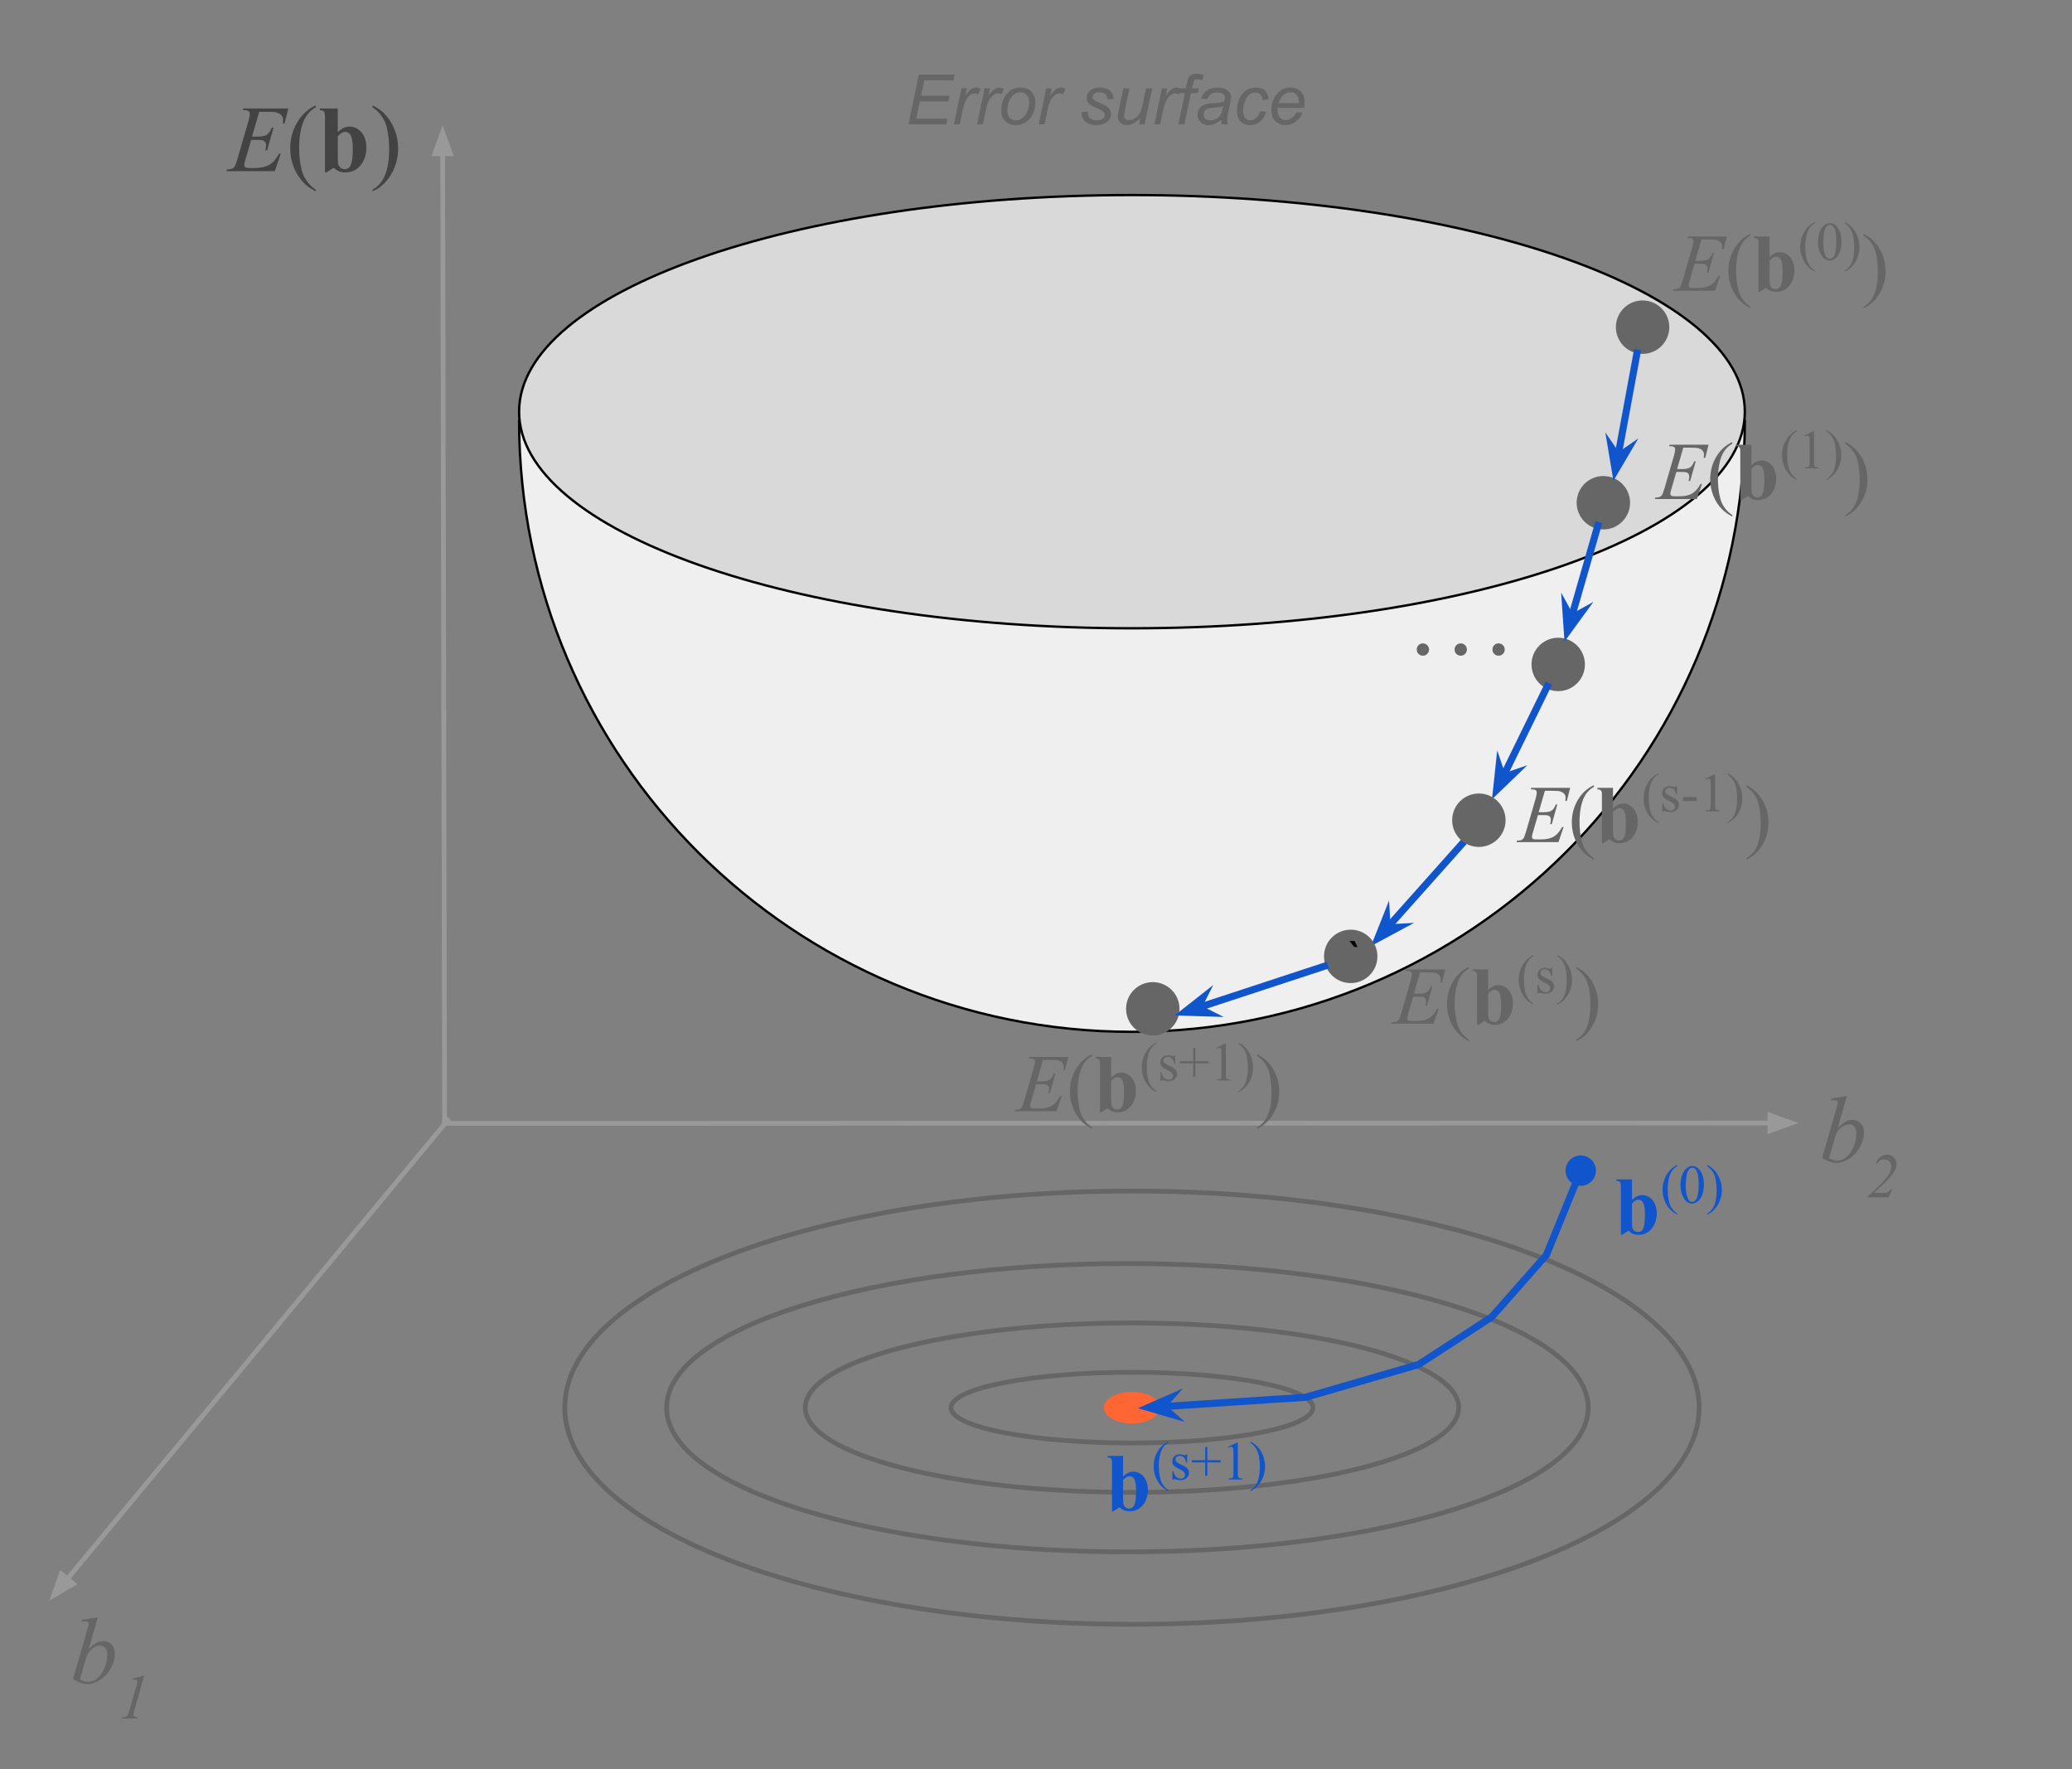 <svg version="1.1" viewBox="0.0 0.0 875.816 747.64" fill="none" stroke="none" stroke-linecap="square" stroke-miterlimit="10" xmlns:xlink="http://www.w3.org/1999/xlink" xmlns="http://www.w3.org/2000/svg"><rect x="0.0" y="0.0" width="875.816" height="747.64" fill="#808080" stroke="none"/><clipPath id="p.0"><path d="m0 0l875.816 0l0 747.64l-875.816 0l0 -747.64z" clip-rule="nonzero"/></clipPath><g clip-path="url(#p.0)"><path fill="#000000" fill-opacity="0.0" d="m0 0l875.816 0l0 747.64l-875.816 0z" fill-rule="evenodd"/><path fill="#efefef" d="m737.522 177.748l0 0c0 142.662 -115.98 258.312 -259.05 258.315c-143.07 0.003 -259.055 -115.644 -259.06 -258.306l259.055 -0.009z" fill-rule="evenodd"/><path stroke="#000000" stroke-width="1.0" stroke-linejoin="round" stroke-linecap="butt" d="m737.522 177.748l0 0c0 142.662 -115.98 258.312 -259.05 258.315c-143.07 0.003 -259.055 -115.644 -259.06 -258.306l259.055 -0.009z" fill-rule="evenodd"/><path fill="#d9d9d9" d="m219.415 173.976c0 -50.558 115.983 -91.543 259.055 -91.543l0 0c143.072 0 259.055 40.985 259.055 91.543l0 0c0 50.558 -115.983 91.543 -259.055 91.543l0 0c-143.072 0 -259.055 -40.985 -259.055 -91.543z" fill-rule="evenodd"/><path stroke="#000000" stroke-width="1.0" stroke-linejoin="round" stroke-linecap="butt" d="m219.415 173.976c0 -50.558 115.983 -91.543 259.055 -91.543l0 0c143.072 0 259.055 40.985 259.055 91.543l0 0c0 50.558 -115.983 91.543 -259.055 91.543l0 0c-143.072 0 -259.055 -40.985 -259.055 -91.543z" fill-rule="evenodd"/><path fill="#000000" fill-opacity="0.0" d="m187.935 474.754l-0.85 -421.764" fill-rule="evenodd"/><path stroke="#999999" stroke-width="2.0" stroke-linejoin="round" stroke-linecap="butt" d="m187.935 474.754l-0.826 -409.764" fill-rule="evenodd"/><path fill="#999999" stroke="#999999" stroke-width="2.0" stroke-linecap="butt" d="m190.412 64.984l-3.322 -9.07l-3.285 9.083z" fill-rule="evenodd"/><path fill="#000000" fill-opacity="0.0" d="m189.245 473.442l-168.441 203.055" fill-rule="evenodd"/><path stroke="#999999" stroke-width="2.0" stroke-linejoin="round" stroke-linecap="butt" d="m189.245 473.442l-160.779 193.819" fill-rule="evenodd"/><path fill="#999999" stroke="#999999" stroke-width="2.0" stroke-linecap="butt" d="m25.923 665.152l-3.252 9.095l8.337 -4.876z" fill-rule="evenodd"/><path fill="#000000" fill-opacity="0.0" d="m187.934 474.754l572.189 -0.158" fill-rule="evenodd"/><path stroke="#999999" stroke-width="2.0" stroke-linejoin="round" stroke-linecap="butt" d="m187.934 474.754l560.189 -0.154" fill-rule="evenodd"/><path fill="#999999" stroke="#999999" stroke-width="2.0" stroke-linecap="butt" d="m748.124 477.904l9.075 -3.306l-9.077 -3.301z" fill-rule="evenodd"/><path fill="#000000" fill-opacity="0.0" d="m75.74 24.919l103.181 0l0 65.197l-103.181 0z" fill-rule="evenodd"/><path fill="#434343" d="m109.554 47.256l-3.031 10.469l2.484 0q2.656 0 3.844 -0.812q1.188 -0.812 2.047 -3.0l0.734 0l-2.719 9.609l-0.781 0q0.344 -1.203 0.344 -2.062q0 -0.844 -0.344 -1.344q-0.328 -0.516 -0.938 -0.75q-0.594 -0.25 -2.5 -0.25l-2.516 0l-2.562 8.766q-0.375 1.266 -0.375 1.938q0 0.5 0.484 0.891q0.344 0.281 1.672 0.281l2.344 0q3.797 0 6.094 -1.344q2.297 -1.359 4.109 -4.688l0.734 0l-2.5 7.359l-20.484 0l0.266 -0.719q1.516 -0.047 2.047 -0.281q0.781 -0.344 1.141 -0.891q0.516 -0.812 1.25 -3.359l4.641 -15.984q0.547 -1.938 0.547 -2.953q0 -0.734 -0.516 -1.156q-0.516 -0.422 -2.016 -0.422l-0.422 0l0.234 -0.719l19.031 0l-1.641 6.391l-0.719 0q0.125 -0.906 0.125 -1.516q0 -1.031 -0.5 -1.734q-0.672 -0.891 -1.938 -1.359q-0.938 -0.359 -4.312 -0.359l-3.359 0z" fill-rule="nonzero"/><path fill="#434343" d="m133.456 80.147l0 0.734q-2.953 -1.484 -4.922 -3.484q-2.812 -2.828 -4.344 -6.672q-1.516 -3.859 -1.516 -8.0q0 -6.047 2.984 -11.031q3 -5.0 7.797 -7.156l0 0.828q-2.406 1.328 -3.953 3.641q-1.531 2.297 -2.297 5.828q-0.766 3.531 -0.766 7.391q0 4.172 0.656 7.594q0.5 2.703 1.219 4.328q0.734 1.625 1.953 3.125q1.219 1.516 3.188 2.875z" fill-rule="nonzero"/><path fill="#434343" d="m142.777 45.834l0 10.062q2.297 -2.391 5.031 -2.391q1.875 0 3.531 1.109q1.672 1.094 2.609 3.125q0.938 2.031 0.938 4.688q0 3.0 -1.203 5.438q-1.188 2.438 -3.188 3.719q-1.984 1.281 -4.531 1.281q-1.484 0 -2.641 -0.469q-1.156 -0.469 -2.266 -1.531l-3.031 1.984l-0.656 0l0 -23.234q0 -1.578 -0.141 -1.953q-0.203 -0.547 -0.625 -0.797q-0.406 -0.266 -1.406 -0.312l0 -0.719l7.578 0zm0 11.797l0 8.125q0 2.484 0.109 3.156q0.203 1.156 0.938 1.875q0.75 0.703 1.906 0.703q0.984 0 1.703 -0.562q0.719 -0.562 1.188 -2.234q0.484 -1.688 0.484 -6.062q0 -4.203 -1.062 -5.766q-0.75 -1.125 -2.047 -1.125q-1.672 0 -3.219 1.891z" fill-rule="nonzero"/><path fill="#434343" d="m157.507 45.366l0 -0.828q2.969 1.469 4.938 3.469q2.797 2.844 4.312 6.688q1.531 3.828 1.531 8.0q0 6.047 -2.984 11.031q-2.984 5.0 -7.797 7.156l0 -0.734q2.391 -1.344 3.938 -3.641q1.562 -2.297 2.312 -5.844q0.75 -3.547 0.75 -7.391q0 -4.156 -0.641 -7.594q-0.484 -2.703 -1.219 -4.312q-0.734 -1.625 -1.953 -3.125q-1.203 -1.516 -3.188 -2.875z" fill-rule="nonzero"/><path fill="#000000" fill-opacity="0.0" d="m760.123 443.588l67.906 0l0 65.197l-67.906 0z" fill-rule="evenodd"/><path fill="#666666" d="m780.67 463.207l-3.844 13.5q1.875 -1.953 3.266 -2.672q1.391 -0.719 2.922 -0.719q2.141 0 3.5 1.422q1.375 1.422 1.375 3.859q0 3.156 -1.797 6.266q-1.797 3.109 -4.516 4.859q-2.703 1.734 -5.344 1.734q-2.953 0 -6.047 -2.203l5.938 -20.453q0.672 -2.359 0.672 -2.781q0 -0.5 -0.312 -0.75q-0.438 -0.359 -1.328 -0.359q-0.406 0 -1.25 0.141l0 -0.75l6.766 -1.094zm-7.562 26.25q1.953 1.078 3.438 1.078q1.719 0 3.562 -1.25q1.844 -1.266 3.203 -4.25q1.359 -3.0 1.359 -6.047q0 -1.797 -0.891 -2.812q-0.891 -1.016 -2.094 -1.016q-1.812 0 -3.562 1.469q-1.734 1.453 -2.469 4.047l-2.547 8.781z" fill-rule="nonzero"/><path fill="#666666" d="m798.327 505.988l-8.781 0l0 -0.484q6.703 -5.875 8.875 -9.219q1.0 -1.562 1.0 -3.266q0 -1.344 -0.844 -2.188q-0.828 -0.859 -2.156 -0.859q-1.828 0 -3.016 1.75l-0.453 -0.203q0.656 -1.688 1.938 -2.609q1.281 -0.938 2.766 -0.938q1.672 0 2.812 1.156q1.156 1.156 1.156 2.797q0 1.141 -0.406 2.109q-0.625 1.531 -2.312 3.422q-2.547 2.875 -6.797 6.641l4.422 0q1.062 0 1.75 -0.438q0.703 -0.438 1.0 -1.188l0.516 0l-1.469 3.516z" fill-rule="nonzero"/><path fill="#000000" fill-opacity="0.0" d="m20.803 663.84l67.906 0l0 71.591l-67.906 0z" fill-rule="evenodd"/><path fill="#666666" d="m41.35 683.459l-3.844 13.5q1.875 -1.953 3.266 -2.672q1.391 -0.719 2.922 -0.719q2.141 0 3.5 1.422q1.375 1.422 1.375 3.859q0 3.156 -1.797 6.266q-1.797 3.109 -4.516 4.859q-2.703 1.734 -5.344 1.734q-2.953 0 -6.047 -2.203l5.938 -20.453q0.672 -2.359 0.672 -2.781q0 -0.5 -0.312 -0.75q-0.438 -0.359 -1.328 -0.359q-0.406 0 -1.25 0.141l0 -0.75l6.766 -1.094zm-7.562 26.25q1.953 1.078 3.438 1.078q1.719 0 3.562 -1.25q1.844 -1.266 3.203 -4.25q1.359 -3.0 1.359 -6.047q0 -1.797 -0.891 -2.812q-0.891 -1.016 -2.094 -1.016q-1.812 0 -3.562 1.469q-1.734 1.453 -2.469 4.047l-2.547 8.781z" fill-rule="nonzero"/><path fill="#666666" d="m60.928 708.224l-4.188 14.594q-0.359 1.281 -0.359 1.859q0 0.484 0.328 0.734q0.328 0.25 1.547 0.344l-0.125 0.484l-6.703 0l0.188 -0.484q1.062 -0.016 1.406 -0.172q0.547 -0.234 0.812 -0.625q0.438 -0.594 0.875 -2.141l3.016 -10.484q0.281 -0.938 0.297 -1.094q0.047 -0.25 0.047 -0.5q0 -0.453 -0.25 -0.719q-0.25 -0.266 -0.672 -0.266q-0.344 0 -1.062 0.156l-0.156 -0.469l4.375 -1.219l0.625 0z" fill-rule="nonzero"/><path fill="#000000" fill-opacity="0.0" d="m698.979 80.605l123.496 0l0 59.055l-123.496 0z" fill-rule="evenodd"/><path fill="#666666" d="m719.198 101.182l-2.625 9.062l2.156 0q2.297 0 3.328 -0.703q1.031 -0.703 1.781 -2.594l0.625 0l-2.359 8.328l-0.672 0q0.297 -1.062 0.297 -1.797q0 -0.734 -0.297 -1.172q-0.281 -0.438 -0.797 -0.641q-0.516 -0.219 -2.188 -0.219l-2.172 0l-2.219 7.594q-0.328 1.109 -0.328 1.672q0 0.453 0.422 0.781q0.297 0.234 1.438 0.234l2.031 0q3.312 0 5.297 -1.156q1.984 -1.172 3.562 -4.062l0.625 0l-2.172 6.375l-17.734 0l0.219 -0.625q1.328 -0.031 1.781 -0.234q0.672 -0.312 0.984 -0.781q0.453 -0.688 1.078 -2.906l4.031 -13.844q0.469 -1.672 0.469 -2.562q0 -0.641 -0.453 -1.0q-0.438 -0.359 -1.75 -0.359l-0.344 0l0.203 -0.641l16.469 0l-1.406 5.547l-0.641 0q0.125 -0.781 0.125 -1.312q0 -0.891 -0.438 -1.5q-0.578 -0.781 -1.672 -1.188q-0.812 -0.297 -3.75 -0.297l-2.906 0z" fill-rule="nonzero"/><path fill="#666666" d="m739.914 129.666l0 0.625q-2.562 -1.281 -4.266 -3.0q-2.438 -2.453 -3.766 -5.781q-1.312 -3.344 -1.312 -6.938q0 -5.234 2.578 -9.562q2.594 -4.328 6.766 -6.188l0 0.703q-2.078 1.156 -3.422 3.156q-1.344 2.0 -2.0 5.062q-0.656 3.062 -0.656 6.391q0 3.625 0.562 6.578q0.438 2.344 1.062 3.75q0.625 1.422 1.672 2.719q1.062 1.297 2.781 2.484z" fill-rule="nonzero"/><path fill="#666666" d="m747.986 99.932l0 8.719q2.0 -2.062 4.359 -2.062q1.625 0 3.062 0.953q1.438 0.953 2.25 2.719q0.812 1.766 0.812 4.062q0 2.594 -1.031 4.703q-1.031 2.109 -2.766 3.219q-1.719 1.109 -3.938 1.109q-1.281 0 -2.281 -0.406q-1.0 -0.406 -1.969 -1.312l-2.609 1.703l-0.578 0l0 -20.109q0 -1.375 -0.125 -1.703q-0.172 -0.469 -0.531 -0.688q-0.359 -0.234 -1.219 -0.266l0 -0.641l6.562 0zm0 10.234l0 7.031q0 2.156 0.094 2.75q0.172 0.984 0.812 1.609q0.641 0.625 1.641 0.625q0.875 0 1.484 -0.484q0.625 -0.5 1.031 -1.953q0.422 -1.469 0.422 -5.25q0 -3.641 -0.922 -5.0q-0.656 -0.969 -1.781 -0.969q-1.453 0 -2.781 1.641z" fill-rule="nonzero"/><path fill="#666666" d="m767.135 114.416l0 0.406q-1.703 -0.859 -2.844 -2.0q-1.625 -1.641 -2.5 -3.859q-0.875 -2.219 -0.875 -4.625q0 -3.484 1.719 -6.359q1.734 -2.891 4.5 -4.141l0 0.469q-1.391 0.781 -2.281 2.109q-0.891 1.328 -1.328 3.375q-0.438 2.031 -0.438 4.266q0 2.406 0.375 4.391q0.297 1.547 0.703 2.484q0.422 0.953 1.125 1.812q0.703 0.875 1.844 1.672zm1.352 -12.094q0 -2.609 0.797 -4.5q0.797 -1.891 2.094 -2.828q1.016 -0.719 2.109 -0.719q1.75 0 3.156 1.781q1.75 2.234 1.75 6.031q0 2.656 -0.766 4.531q-0.766 1.859 -1.969 2.703q-1.188 0.828 -2.297 0.828q-2.188 0 -3.641 -2.578q-1.234 -2.172 -1.234 -5.25zm2.219 0.281q0 3.156 0.781 5.156q0.641 1.688 1.922 1.688q0.609 0 1.25 -0.547q0.656 -0.547 1.0 -1.844q0.516 -1.938 0.516 -5.469q0 -2.609 -0.531 -4.359q-0.406 -1.297 -1.062 -1.844q-0.453 -0.375 -1.109 -0.375q-0.766 0 -1.359 0.688q-0.812 0.938 -1.109 2.953q-0.297 2.0 -0.297 3.953zm9.023 -8.297l0 -0.469q1.719 0.844 2.859 2.0q1.609 1.641 2.484 3.859q0.891 2.219 0.891 4.625q0 3.5 -1.719 6.375q-1.719 2.891 -4.516 4.125l0 -0.406q1.391 -0.781 2.281 -2.109q0.906 -1.328 1.328 -3.375q0.438 -2.047 0.438 -4.266q0 -2.406 -0.359 -4.391q-0.281 -1.562 -0.719 -2.5q-0.422 -0.938 -1.125 -1.797q-0.688 -0.875 -1.844 -1.672z" fill-rule="nonzero"/><path fill="#666666" d="m787.691 99.526l0 -0.703q2.562 1.266 4.281 3.0q2.422 2.469 3.734 5.797q1.328 3.312 1.328 6.922q0 5.25 -2.594 9.562q-2.578 4.328 -6.75 6.188l0 -0.625q2.078 -1.156 3.422 -3.156q1.344 -1.984 2.0 -5.047q0.656 -3.078 0.656 -6.406q0 -3.609 -0.562 -6.594q-0.422 -2.328 -1.062 -3.734q-0.625 -1.406 -1.688 -2.703q-1.047 -1.312 -2.766 -2.5z" fill-rule="nonzero"/><path fill="#666666" d="m683.523 138.258l0 0c0 -5.958 4.83 -10.787 10.787 -10.787l0 0c2.861 0 5.605 1.137 7.628 3.16c2.023 2.023 3.16 4.767 3.16 7.628l0 0c0 5.958 -4.83 10.787 -10.787 10.787l0 0c-5.958 0 -10.787 -4.83 -10.787 -10.787z" fill-rule="evenodd"/><path stroke="#666666" stroke-width="1.0" stroke-linejoin="round" stroke-linecap="butt" d="m683.523 138.258l0 0c0 -5.958 4.83 -10.787 10.787 -10.787l0 0c2.861 0 5.605 1.137 7.628 3.16c2.023 2.023 3.16 4.767 3.16 7.628l0 0c0 5.958 -4.83 10.787 -10.787 10.787l0 0c-5.958 0 -10.787 -4.83 -10.787 -10.787z" fill-rule="evenodd"/><path fill="#666666" d="m647.856 280.797l0 0c0 -5.958 4.83 -10.787 10.787 -10.787l0 0c2.861 0 5.605 1.137 7.628 3.16c2.023 2.023 3.16 4.767 3.16 7.628l0 0c0 5.958 -4.83 10.787 -10.787 10.787l0 0c-5.958 0 -10.787 -4.83 -10.787 -10.787z" fill-rule="evenodd"/><path stroke="#666666" stroke-width="1.0" stroke-linejoin="round" stroke-linecap="butt" d="m647.856 280.797l0 0c0 -5.958 4.83 -10.787 10.787 -10.787l0 0c2.861 0 5.605 1.137 7.628 3.16c2.023 2.023 3.16 4.767 3.16 7.628l0 0c0 5.958 -4.83 10.787 -10.787 10.787l0 0c-5.958 0 -10.787 -4.83 -10.787 -10.787z" fill-rule="evenodd"/><path fill="#666666" d="m666.939 212.464l0 0c0 -5.958 4.83 -10.787 10.787 -10.787l0 0c2.861 0 5.605 1.137 7.628 3.16c2.023 2.023 3.16 4.767 3.16 7.628l0 0c0 5.958 -4.83 10.787 -10.787 10.787l0 0c-5.958 0 -10.787 -4.83 -10.787 -10.787z" fill-rule="evenodd"/><path stroke="#666666" stroke-width="1.0" stroke-linejoin="round" stroke-linecap="butt" d="m666.939 212.464l0 0c0 -5.958 4.83 -10.787 10.787 -10.787l0 0c2.861 0 5.605 1.137 7.628 3.16c2.023 2.023 3.16 4.767 3.16 7.628l0 0c0 5.958 -4.83 10.787 -10.787 10.787l0 0c-5.958 0 -10.787 -4.83 -10.787 -10.787z" fill-rule="evenodd"/><path fill="#666666" d="m476.48 426.338l0 0c0 -5.958 4.83 -10.787 10.787 -10.787l0 0c2.861 0 5.605 1.137 7.628 3.16c2.023 2.023 3.16 4.767 3.16 7.628l0 0c0 5.958 -4.83 10.787 -10.787 10.787l0 0c-5.958 0 -10.787 -4.83 -10.787 -10.787z" fill-rule="evenodd"/><path stroke="#666666" stroke-width="1.0" stroke-linejoin="round" stroke-linecap="butt" d="m476.48 426.338l0 0c0 -5.958 4.83 -10.787 10.787 -10.787l0 0c2.861 0 5.605 1.137 7.628 3.16c2.023 2.023 3.16 4.767 3.16 7.628l0 0c0 5.958 -4.83 10.787 -10.787 10.787l0 0c-5.958 0 -10.787 -4.83 -10.787 -10.787z" fill-rule="evenodd"/><path fill="#000000" fill-opacity="0.0" d="m691.935 149.23l-9.953 53.953" fill-rule="evenodd"/><path stroke="#1155cc" stroke-width="3.0" stroke-linejoin="round" stroke-linecap="butt" d="m691.935 149.23l-8.088 43.842" fill-rule="evenodd"/><path fill="#1155cc" stroke="#1155cc" stroke-width="3.0" stroke-linecap="butt" d="m683.848 193.072l-2.706 -3.93l1.636 9.728l4.999 -8.503z" fill-rule="evenodd"/><path fill="#000000" fill-opacity="0.0" d="m675.409 222.098l-14.11 49.039" fill-rule="evenodd"/><path stroke="#1155cc" stroke-width="3.0" stroke-linejoin="round" stroke-linecap="butt" d="m675.409 222.098l-11.267 39.159" fill-rule="evenodd"/><path fill="#1155cc" stroke="#1155cc" stroke-width="3.0" stroke-linecap="butt" d="m664.142 261.257l-2.309 -4.175l0.679 9.841l5.805 -7.975z" fill-rule="evenodd"/><path fill="#000000" fill-opacity="0.0" d="m654.022 290.042l-23.37 47.748" fill-rule="evenodd"/><path stroke="#1155cc" stroke-width="3.0" stroke-linejoin="round" stroke-linecap="butt" d="m654.022 290.042l-18.85 38.514" fill-rule="evenodd"/><path fill="#1155cc" stroke="#1155cc" stroke-width="3.0" stroke-linecap="butt" d="m635.171 328.556l-1.547 -4.513l-1.045 9.809l7.105 -6.842z" fill-rule="evenodd"/><path fill="#000000" fill-opacity="0.0" d="m620.255 354.075l-40.787 45.764" fill-rule="evenodd"/><path stroke="#1155cc" stroke-width="3.0" stroke-linejoin="round" stroke-linecap="butt" d="m620.255 354.075l-33.947 38.089" fill-rule="evenodd"/><path fill="#1155cc" stroke="#1155cc" stroke-width="3.0" stroke-linecap="butt" d="m586.309 392.163l-0.274 -4.763l-3.649 9.165l8.686 -4.675z" fill-rule="evenodd"/><path fill="#666666" d="m560.148 404.172l0 0c0 -5.958 4.83 -10.787 10.787 -10.787l0 0c2.861 0 5.605 1.137 7.628 3.16c2.023 2.023 3.16 4.767 3.16 7.628l0 0c0 5.958 -4.83 10.787 -10.787 10.787l0 0c-5.958 0 -10.787 -4.83 -10.787 -10.787z" fill-rule="evenodd"/><path stroke="#666666" stroke-width="1.0" stroke-linejoin="round" stroke-linecap="butt" d="m560.148 404.172l0 0c0 -5.958 4.83 -10.787 10.787 -10.787l0 0c2.861 0 5.605 1.137 7.628 3.16c2.023 2.023 3.16 4.767 3.16 7.628l0 0c0 5.958 -4.83 10.787 -10.787 10.787l0 0c-5.958 0 -10.787 -4.83 -10.787 -10.787z" fill-rule="evenodd"/><path fill="#000000" d="m573.798 400.217l-1.312 0l-2.109 -2.547l2.188 0l1.234 2.547z" fill-rule="nonzero"/><path fill="#000000" fill-opacity="0.0" d="m559.884 408.306l-63.37 20.819" fill-rule="evenodd"/><path stroke="#1155cc" stroke-width="3.0" stroke-linejoin="round" stroke-linecap="butt" d="m559.884 408.306l-53.602 17.61" fill-rule="evenodd"/><path fill="#1155cc" stroke="#1155cc" stroke-width="3.0" stroke-linecap="butt" d="m506.281 425.916l2.152 -4.258l-7.753 6.098l9.859 0.312z" fill-rule="evenodd"/><path fill="#666666" d="m614.314 346.63l0 0c0 -5.958 4.83 -10.787 10.787 -10.787l0 0c2.861 0 5.605 1.137 7.628 3.16c2.023 2.023 3.16 4.767 3.16 7.628l0 0c0 5.958 -4.83 10.787 -10.787 10.787l0 0c-5.958 0 -10.787 -4.83 -10.787 -10.787z" fill-rule="evenodd"/><path stroke="#666666" stroke-width="1.0" stroke-linejoin="round" stroke-linecap="butt" d="m614.314 346.63l0 0c0 -5.958 4.83 -10.787 10.787 -10.787l0 0c2.861 0 5.605 1.137 7.628 3.16c2.023 2.023 3.16 4.767 3.16 7.628l0 0c0 5.958 -4.83 10.787 -10.787 10.787l0 0c-5.958 0 -10.787 -4.83 -10.787 -10.787z" fill-rule="evenodd"/><path fill="#000000" fill-opacity="0.0" d="m373.679 15.377l196.882 0l0 59.055l-196.882 0z" fill-rule="evenodd"/><path fill="#666666" d="m383.992 52.537l4.406 -21l15.141 0l-0.5 2.391l-12.344 0l-1.375 6.531l12.031 0l-0.5 2.391l-12.031 0l-1.516 7.312l13.219 0l-0.5 2.375l-16.031 0zm19.218 0l3.188 -15.203l2.281 0l-0.641 3.109q1.172 -1.766 2.297 -2.609q1.125 -0.844 2.297 -0.844q0.781 0 1.906 0.547l-1.062 2.406q-0.672 -0.484 -1.469 -0.484q-1.359 0 -2.797 1.531q-1.422 1.516 -2.25 5.453l-1.281 6.094l-2.469 0zm9.766 0l3.188 -15.203l2.281 0l-0.641 3.109q1.172 -1.766 2.297 -2.609q1.125 -0.844 2.297 -0.844q0.781 0 1.906 0.547l-1.062 2.406q-0.672 -0.484 -1.469 -0.484q-1.359 0 -2.797 1.531q-1.422 1.516 -2.25 5.453l-1.281 6.094l-2.469 0zm10.235 -5.766q0 -4.453 2.609 -7.375q2.172 -2.406 5.672 -2.406q2.75 0 4.438 1.719q1.688 1.719 1.688 4.641q0 2.609 -1.062 4.875q-1.062 2.25 -3.016 3.453q-1.953 1.203 -4.125 1.203q-1.766 0 -3.219 -0.75q-1.453 -0.766 -2.219 -2.156q-0.766 -1.391 -0.766 -3.203zm2.594 -0.266q0 2.156 1.031 3.266q1.031 1.109 2.609 1.109q0.828 0 1.641 -0.328q0.828 -0.344 1.531 -1.031q0.703 -0.688 1.188 -1.562q0.5 -0.891 0.797 -1.906q0.453 -1.422 0.453 -2.719q0 -2.062 -1.047 -3.203q-1.031 -1.141 -2.609 -1.141q-1.219 0 -2.219 0.578q-1.0 0.578 -1.812 1.703q-0.812 1.109 -1.188 2.594q-0.375 1.484 -0.375 2.641zm13.248 6.031l3.188 -15.203l2.281 0l-0.641 3.109q1.172 -1.766 2.297 -2.609q1.125 -0.844 2.297 -0.844q0.781 0 1.906 0.547l-1.062 2.406q-0.672 -0.484 -1.469 -0.484q-1.359 0 -2.797 1.531q-1.422 1.516 -2.25 5.453l-1.281 6.094l-2.469 0zm18.165 -5.203l2.594 -0.156q0 1.125 0.344 1.922q0.344 0.781 1.266 1.281q0.922 0.5 2.156 0.5q1.719 0 2.578 -0.688q0.859 -0.688 0.859 -1.625q0 -0.672 -0.516 -1.266q-0.531 -0.609 -2.594 -1.484q-2.047 -0.891 -2.625 -1.25q-0.953 -0.578 -1.453 -1.375q-0.484 -0.797 -0.484 -1.828q0 -1.797 1.438 -3.078q1.438 -1.297 4.016 -1.297q2.859 0 4.359 1.328q1.5 1.312 1.547 3.484l-2.531 0.172q-0.062 -1.375 -0.984 -2.172q-0.906 -0.812 -2.578 -0.812q-1.344 0 -2.094 0.625q-0.75 0.609 -0.75 1.328q0 0.703 0.656 1.25q0.422 0.375 2.219 1.156q2.969 1.281 3.75 2.031q1.234 1.188 1.234 2.891q0 1.125 -0.703 2.219q-0.688 1.094 -2.125 1.75q-1.422 0.641 -3.344 0.641q-2.641 0 -4.484 -1.297q-1.859 -1.312 -1.75 -4.25zm24.805 2.453q-2.734 3.094 -5.609 3.094q-1.75 0 -2.844 -1.0q-1.078 -1.016 -1.078 -2.484q0 -0.953 0.484 -3.297l1.844 -8.766l2.594 0l-2.031 9.719q-0.266 1.219 -0.266 1.891q0 0.859 0.516 1.344q0.531 0.469 1.547 0.469q1.094 0 2.125 -0.516q1.047 -0.531 1.797 -1.438q0.75 -0.906 1.219 -2.141q0.312 -0.781 0.734 -2.766l1.375 -6.562l2.594 0l-3.188 15.203l-2.391 0l0.578 -2.75zm5.92 2.75l3.188 -15.203l2.281 0l-0.641 3.109q1.172 -1.766 2.297 -2.609q1.125 -0.844 2.297 -0.844q0.781 0 1.906 0.547l-1.062 2.406q-0.672 -0.484 -1.469 -0.484q-1.359 0 -2.797 1.531q-1.422 1.516 -2.25 5.453l-1.281 6.094l-2.469 0zm10.126 0l2.766 -13.203l-2.312 0l0.406 -2.0l2.328 0l0.438 -2.172q0.344 -1.609 0.703 -2.328q0.375 -0.719 1.188 -1.187q0.828 -0.469 2.25 -0.469q0.984 0 2.859 0.422l-0.469 2.266q-1.312 -0.344 -2.203 -0.344q-0.766 0 -1.156 0.375q-0.391 0.375 -0.672 1.797l-0.344 1.641l2.891 0l-0.422 2.0l-2.891 0l-2.766 13.203l-2.594 0zm18.055 -1.891q-1.359 1.156 -2.609 1.703q-1.234 0.531 -2.656 0.531q-2.109 0 -3.406 -1.234q-1.281 -1.25 -1.281 -3.172q0 -1.281 0.578 -2.25q0.594 -0.984 1.547 -1.578q0.969 -0.594 2.344 -0.859q0.875 -0.172 3.312 -0.266q2.453 -0.109 3.516 -0.516q0.297 -1.062 0.297 -1.766q0 -0.906 -0.656 -1.422q-0.906 -0.719 -2.641 -0.719q-1.625 0 -2.672 0.734q-1.031 0.719 -1.5 2.047l-2.625 -0.234q0.797 -2.25 2.531 -3.453q1.75 -1.203 4.391 -1.203q2.828 0 4.469 1.344q1.266 1.0 1.266 2.609q0 1.219 -0.359 2.812l-0.844 3.781q-0.406 1.812 -0.406 2.938q0 0.719 0.328 2.062l-2.625 0q-0.219 -0.75 -0.297 -1.891zm0.953 -5.812q-0.547 0.219 -1.172 0.328q-0.625 0.109 -2.078 0.25q-2.266 0.188 -3.203 0.5q-0.922 0.312 -1.406 0.984q-0.469 0.672 -0.469 1.484q0 1.094 0.75 1.797q0.766 0.703 2.156 0.703q1.281 0 2.469 -0.672q1.188 -0.688 1.875 -1.906q0.688 -1.219 1.078 -3.469zm15.592 2.156l2.594 0.281q-0.969 2.844 -2.766 4.234q-1.797 1.375 -4.094 1.375q-2.484 0 -4.031 -1.594q-1.531 -1.609 -1.531 -4.5q0 -2.484 0.984 -4.891q1.0 -2.406 2.828 -3.656q1.844 -1.25 4.219 -1.25q2.438 0 3.875 1.391q1.438 1.375 1.438 3.641l-2.547 0.172q-0.016 -1.438 -0.844 -2.25q-0.828 -0.828 -2.172 -0.828q-1.562 0 -2.703 1.0q-1.141 0.984 -1.797 3.0q-0.656 2.0 -0.656 3.859q0 1.953 0.859 2.938q0.859 0.969 2.125 0.969q1.25 0 2.406 -0.953q1.156 -0.969 1.812 -2.938zm15.336 0.375l2.531 0.266q-0.547 1.875 -2.516 3.562q-1.953 1.688 -4.656 1.688q-1.688 0 -3.094 -0.781q-1.406 -0.781 -2.156 -2.266q-0.734 -1.5 -0.734 -3.391q0 -2.5 1.156 -4.844q1.156 -2.344 2.984 -3.469q1.828 -1.141 3.969 -1.141q2.719 0 4.344 1.688q1.625 1.688 1.625 4.609q0 1.109 -0.203 2.297l-11.188 0q-0.062 0.438 -0.062 0.797q0 2.125 0.969 3.25q0.984 1.125 2.406 1.125q1.328 0 2.609 -0.859q1.297 -0.875 2.016 -2.531zm-7.531 -3.766l8.531 0q0.016 -0.406 0.016 -0.578q0 -1.938 -0.969 -2.969q-0.969 -1.047 -2.5 -1.047q-1.672 0 -3.047 1.156q-1.359 1.141 -2.031 3.438z" fill-rule="nonzero"/><path fill="#000000" fill-opacity="0.0" d="m691.294 168.605l113.512 0l0 59.055l-113.512 0z" fill-rule="evenodd"/><path fill="#666666" d="m711.513 189.182l-2.625 9.062l2.156 0q2.297 0 3.328 -0.703q1.031 -0.703 1.781 -2.594l0.625 0l-2.359 8.328l-0.672 0q0.297 -1.062 0.297 -1.797q0 -0.734 -0.297 -1.172q-0.281 -0.438 -0.797 -0.641q-0.516 -0.219 -2.188 -0.219l-2.172 0l-2.219 7.594q-0.328 1.109 -0.328 1.672q0 0.453 0.422 0.781q0.297 0.234 1.438 0.234l2.031 0q3.312 0 5.297 -1.156q1.984 -1.172 3.562 -4.062l0.625 0l-2.172 6.375l-17.734 0l0.219 -0.625q1.328 -0.031 1.781 -0.234q0.672 -0.312 0.984 -0.781q0.453 -0.688 1.078 -2.906l4.031 -13.844q0.469 -1.672 0.469 -2.562q0 -0.641 -0.453 -1.0q-0.438 -0.359 -1.75 -0.359l-0.344 0l0.203 -0.641l16.469 0l-1.406 5.547l-0.641 0q0.125 -0.781 0.125 -1.312q0 -0.891 -0.438 -1.5q-0.578 -0.781 -1.672 -1.188q-0.812 -0.297 -3.75 -0.297l-2.906 0z" fill-rule="nonzero"/><path fill="#666666" d="m732.229 217.666l0 0.625q-2.562 -1.281 -4.266 -3.0q-2.438 -2.453 -3.766 -5.781q-1.312 -3.344 -1.312 -6.938q0 -5.234 2.578 -9.562q2.594 -4.328 6.766 -6.188l0 0.703q-2.078 1.156 -3.422 3.156q-1.344 2.0 -2.0 5.062q-0.656 3.062 -0.656 6.391q0 3.625 0.562 6.578q0.438 2.344 1.062 3.75q0.625 1.422 1.672 2.719q1.062 1.297 2.781 2.484z" fill-rule="nonzero"/><path fill="#666666" d="m740.301 187.932l0 8.719q2.0 -2.062 4.359 -2.062q1.625 0 3.062 0.953q1.438 0.953 2.25 2.719q0.812 1.766 0.812 4.062q0 2.594 -1.031 4.703q-1.031 2.109 -2.766 3.219q-1.719 1.109 -3.938 1.109q-1.281 0 -2.281 -0.406q-1.0 -0.406 -1.969 -1.312l-2.609 1.703l-0.578 0l0 -20.109q0 -1.375 -0.125 -1.703q-0.172 -0.469 -0.531 -0.688q-0.359 -0.234 -1.219 -0.266l0 -0.641l6.562 0zm0 10.234l0 7.031q0 2.156 0.094 2.75q0.172 0.984 0.812 1.609q0.641 0.625 1.641 0.625q0.875 0 1.484 -0.484q0.625 -0.5 1.031 -1.953q0.422 -1.469 0.422 -5.25q0 -3.641 -0.922 -5.0q-0.656 -0.969 -1.781 -0.969q-1.453 0 -2.781 1.641z" fill-rule="nonzero"/><path fill="#666666" d="m759.45 202.416l0 0.406q-1.703 -0.859 -2.844 -2.0q-1.625 -1.641 -2.5 -3.859q-0.875 -2.219 -0.875 -4.625q0 -3.484 1.719 -6.359q1.734 -2.891 4.5 -4.141l0 0.469q-1.391 0.781 -2.281 2.109q-0.891 1.328 -1.328 3.375q-0.438 2.031 -0.438 4.266q0 2.406 0.375 4.391q0.297 1.547 0.703 2.484q0.422 0.953 1.125 1.812q0.703 0.875 1.844 1.672zm3.227 -18.328l3.734 -1.812l0.359 0l0 12.906q0 1.297 0.109 1.609q0.109 0.312 0.453 0.484q0.344 0.172 1.375 0.188l0 0.422l-5.75 0l0 -0.422q1.078 -0.016 1.391 -0.172q0.312 -0.172 0.438 -0.438q0.125 -0.281 0.125 -1.672l0 -8.25q0 -1.672 -0.109 -2.141q-0.078 -0.375 -0.297 -0.531q-0.203 -0.172 -0.484 -0.172q-0.422 0 -1.172 0.344l-0.172 -0.344zm9.367 -1.781l0 -0.469q1.719 0.844 2.859 2.0q1.609 1.641 2.484 3.859q0.891 2.219 0.891 4.625q0 3.5 -1.719 6.375q-1.719 2.891 -4.516 4.125l0 -0.406q1.391 -0.781 2.281 -2.109q0.906 -1.328 1.328 -3.375q0.438 -2.047 0.438 -4.266q0 -2.406 -0.359 -4.391q-0.281 -1.562 -0.719 -2.5q-0.422 -0.938 -1.125 -1.797q-0.688 -0.875 -1.844 -1.672z" fill-rule="nonzero"/><path fill="#666666" d="m780.006 187.526l0 -0.703q2.562 1.266 4.281 3.0q2.422 2.469 3.734 5.797q1.328 3.312 1.328 6.922q0 5.25 -2.594 9.562q-2.578 4.328 -6.75 6.188l0 -0.625q2.078 -1.156 3.422 -3.156q1.344 -1.984 2.0 -5.047q0.656 -3.078 0.656 -6.406q0 -3.609 -0.562 -6.594q-0.422 -2.328 -1.062 -3.734q-0.625 -1.406 -1.688 -2.703q-1.047 -1.312 -2.766 -2.5z" fill-rule="nonzero"/><path fill="#000000" fill-opacity="0.0" d="m574.843 236.991l71.591 0l0 59.055l-71.591 0z" fill-rule="evenodd"/><path fill="#666666" d="m601.433 271.898q1.094 0 1.844 0.766q0.766 0.766 0.766 1.844q0 1.078 -0.766 1.844q-0.766 0.75 -1.844 0.75q-1.078 0 -1.844 -0.75q-0.75 -0.766 -0.75 -1.844q0 -1.078 0.75 -1.844q0.766 -0.766 1.844 -0.766zm16.0 0q1.094 0 1.844 0.766q0.766 0.766 0.766 1.844q0 1.078 -0.766 1.844q-0.766 0.75 -1.844 0.75q-1.078 0 -1.844 -0.75q-0.75 -0.766 -0.75 -1.844q0 -1.078 0.75 -1.844q0.766 -0.766 1.844 -0.766zm16.0 0q1.094 0 1.844 0.766q0.766 0.766 0.766 1.844q0 1.078 -0.766 1.844q-0.766 0.75 -1.844 0.75q-1.078 0 -1.844 -0.75q-0.75 -0.766 -0.75 -1.844q0 -1.078 0.75 -1.844q0.766 -0.766 1.844 -0.766z" fill-rule="nonzero"/><path fill="#000000" fill-opacity="0.0" d="m632.793 313.614l129.89 0l0 59.055l-129.89 0z" fill-rule="evenodd"/><path fill="#666666" d="m653.011 334.191l-2.625 9.062l2.156 0q2.297 0 3.328 -0.703q1.031 -0.703 1.781 -2.594l0.625 0l-2.359 8.328l-0.672 0q0.297 -1.062 0.297 -1.797q0 -0.734 -0.297 -1.172q-0.281 -0.438 -0.797 -0.641q-0.516 -0.219 -2.188 -0.219l-2.172 0l-2.219 7.594q-0.328 1.109 -0.328 1.672q0 0.453 0.422 0.781q0.297 0.234 1.438 0.234l2.031 0q3.312 0 5.297 -1.156q1.984 -1.172 3.562 -4.062l0.625 0l-2.172 6.375l-17.734 0l0.219 -0.625q1.328 -0.031 1.781 -0.234q0.672 -0.312 0.984 -0.781q0.453 -0.688 1.078 -2.906l4.031 -13.844q0.469 -1.672 0.469 -2.562q0 -0.641 -0.453 -1.0q-0.438 -0.359 -1.75 -0.359l-0.344 0l0.203 -0.641l16.469 0l-1.406 5.547l-0.641 0q0.125 -0.781 0.125 -1.312q0 -0.891 -0.438 -1.5q-0.578 -0.781 -1.672 -1.188q-0.812 -0.297 -3.75 -0.297l-2.906 0z" fill-rule="nonzero"/><path fill="#666666" d="m673.728 362.675l0 0.625q-2.562 -1.281 -4.266 -3.0q-2.438 -2.453 -3.766 -5.781q-1.312 -3.344 -1.312 -6.938q0 -5.234 2.578 -9.562q2.594 -4.328 6.766 -6.188l0 0.703q-2.078 1.156 -3.422 3.156q-1.344 2.0 -2.0 5.062q-0.656 3.062 -0.656 6.391q0 3.625 0.562 6.578q0.438 2.344 1.062 3.75q0.625 1.422 1.672 2.719q1.062 1.297 2.781 2.484z" fill-rule="nonzero"/><path fill="#666666" d="m681.8 332.941l0 8.719q2.0 -2.062 4.359 -2.062q1.625 0 3.062 0.953q1.438 0.953 2.25 2.719q0.812 1.766 0.812 4.062q0 2.594 -1.031 4.703q-1.031 2.109 -2.766 3.219q-1.719 1.109 -3.938 1.109q-1.281 0 -2.281 -0.406q-1.0 -0.406 -1.969 -1.312l-2.609 1.703l-0.578 0l0 -20.109q0 -1.375 -0.125 -1.703q-0.172 -0.469 -0.531 -0.688q-0.359 -0.234 -1.219 -0.266l0 -0.641l6.562 0zm0 10.234l0 7.031q0 2.156 0.094 2.75q0.172 0.984 0.812 1.609q0.641 0.625 1.641 0.625q0.875 0 1.484 -0.484q0.625 -0.5 1.031 -1.953q0.422 -1.469 0.422 -5.25q0 -3.641 -0.922 -5.0q-0.656 -0.969 -1.781 -0.969q-1.453 0 -2.781 1.641z" fill-rule="nonzero"/><path fill="#666666" d="m700.949 347.425l0 0.406q-1.703 -0.859 -2.844 -2.0q-1.625 -1.641 -2.5 -3.859q-0.875 -2.219 -0.875 -4.625q0 -3.484 1.719 -6.359q1.734 -2.891 4.5 -4.141l0 0.469q-1.391 0.781 -2.281 2.109q-0.891 1.328 -1.328 3.375q-0.438 2.031 -0.438 4.266q0 2.406 0.375 4.391q0.297 1.547 0.703 2.484q0.422 0.953 1.125 1.812q0.703 0.875 1.844 1.672zm7.93 -15.172l0 3.516l-0.375 0q-0.438 -1.656 -1.109 -2.25q-0.656 -0.594 -1.703 -0.594q-0.781 0 -1.281 0.422q-0.484 0.406 -0.484 0.922q0 0.625 0.375 1.078q0.344 0.453 1.422 0.984l1.641 0.797q2.297 1.109 2.297 2.938q0 1.422 -1.078 2.281q-1.062 0.859 -2.375 0.859q-0.953 0 -2.172 -0.328q-0.375 -0.125 -0.609 -0.125q-0.266 0 -0.406 0.297l-0.375 0l0 -3.688l0.375 0q0.312 1.578 1.203 2.391q0.891 0.797 2.0 0.797q0.781 0 1.266 -0.453q0.5 -0.469 0.5 -1.109q0 -0.781 -0.547 -1.312q-0.547 -0.531 -2.188 -1.344q-1.641 -0.812 -2.141 -1.469q-0.516 -0.641 -0.516 -1.625q0 -1.266 0.875 -2.125q0.875 -0.859 2.266 -0.859q0.609 0 1.484 0.266q0.562 0.156 0.766 0.156q0.172 0 0.266 -0.078q0.109 -0.078 0.25 -0.344l0.375 0zm2.524 4.609l5.828 0l0 1.703l-5.828 0l0 -1.703zm9.461 -7.766l3.734 -1.812l0.359 0l0 12.906q0 1.297 0.109 1.609q0.109 0.312 0.453 0.484q0.344 0.172 1.375 0.188l0 0.422l-5.75 0l0 -0.422q1.078 -0.016 1.391 -0.172q0.312 -0.172 0.438 -0.438q0.125 -0.281 0.125 -1.672l0 -8.25q0 -1.672 -0.109 -2.141q-0.078 -0.375 -0.297 -0.531q-0.203 -0.172 -0.484 -0.172q-0.422 0 -1.172 0.344l-0.172 -0.344zm9.367 -1.781l0 -0.469q1.719 0.844 2.859 2.0q1.609 1.641 2.484 3.859q0.891 2.219 0.891 4.625q0 3.5 -1.719 6.375q-1.719 2.891 -4.516 4.125l0 -0.406q1.391 -0.781 2.281 -2.109q0.906 -1.328 1.328 -3.375q0.438 -2.047 0.438 -4.266q0 -2.406 -0.359 -4.391q-0.281 -1.562 -0.719 -2.5q-0.422 -0.938 -1.125 -1.797q-0.688 -0.875 -1.844 -1.672z" fill-rule="nonzero"/><path fill="#666666" d="m738.193 332.535l0 -0.703q2.562 1.266 4.281 3.0q2.422 2.469 3.734 5.797q1.328 3.312 1.328 6.922q0 5.25 -2.594 9.562q-2.578 4.328 -6.75 6.188l0 -0.625q2.078 -1.156 3.422 -3.156q1.344 -1.984 2.0 -5.047q0.656 -3.078 0.656 -6.406q0 -3.609 -0.562 -6.594q-0.422 -2.328 -1.062 -3.734q-0.625 -1.406 -1.688 -2.703q-1.047 -1.312 -2.766 -2.5z" fill-rule="nonzero"/><path fill="#000000" fill-opacity="0.0" d="m413.447 427.334l137.701 0l0 59.055l-137.701 0z" fill-rule="evenodd"/><path fill="#666666" d="m440.87 447.911l-2.625 9.062l2.156 0q2.297 0 3.328 -0.703q1.031 -0.703 1.781 -2.594l0.625 0l-2.359 8.328l-0.672 0q0.297 -1.062 0.297 -1.797q0 -0.734 -0.297 -1.172q-0.281 -0.438 -0.797 -0.641q-0.516 -0.219 -2.188 -0.219l-2.172 0l-2.219 7.594q-0.328 1.109 -0.328 1.672q0 0.453 0.422 0.781q0.297 0.234 1.438 0.234l2.031 0q3.312 0 5.297 -1.156q1.984 -1.172 3.562 -4.062l0.625 0l-2.172 6.375l-17.734 0l0.219 -0.625q1.328 -0.031 1.781 -0.234q0.672 -0.312 0.984 -0.781q0.453 -0.688 1.078 -2.906l4.031 -13.844q0.469 -1.672 0.469 -2.562q0 -0.641 -0.453 -1.0q-0.438 -0.359 -1.75 -0.359l-0.344 0l0.203 -0.641l16.469 0l-1.406 5.547l-0.641 0q0.125 -0.781 0.125 -1.312q0 -0.891 -0.438 -1.5q-0.578 -0.781 -1.672 -1.188q-0.812 -0.297 -3.75 -0.297l-2.906 0z" fill-rule="nonzero"/><path fill="#666666" d="m461.586 476.395l0 0.625q-2.562 -1.281 -4.266 -3.0q-2.438 -2.453 -3.766 -5.781q-1.312 -3.344 -1.312 -6.938q0 -5.234 2.578 -9.562q2.594 -4.328 6.766 -6.188l0 0.703q-2.078 1.156 -3.422 3.156q-1.344 2.0 -2.0 5.062q-0.656 3.062 -0.656 6.391q0 3.625 0.562 6.578q0.438 2.344 1.062 3.75q0.625 1.422 1.672 2.719q1.062 1.297 2.781 2.484z" fill-rule="nonzero"/><path fill="#666666" d="m469.658 446.661l0 8.719q2.0 -2.062 4.359 -2.062q1.625 0 3.062 0.953q1.438 0.953 2.25 2.719q0.812 1.766 0.812 4.062q0 2.594 -1.031 4.703q-1.031 2.109 -2.766 3.219q-1.719 1.109 -3.938 1.109q-1.281 0 -2.281 -0.406q-1.0 -0.406 -1.969 -1.312l-2.609 1.703l-0.578 0l0 -20.109q0 -1.375 -0.125 -1.703q-0.172 -0.469 -0.531 -0.688q-0.359 -0.234 -1.219 -0.266l0 -0.641l6.562 0zm0 10.234l0 7.031q0 2.156 0.094 2.75q0.172 0.984 0.812 1.609q0.641 0.625 1.641 0.625q0.875 0 1.484 -0.484q0.625 -0.5 1.031 -1.953q0.422 -1.469 0.422 -5.25q0 -3.641 -0.922 -5.0q-0.656 -0.969 -1.781 -0.969q-1.453 0 -2.781 1.641z" fill-rule="nonzero"/><path fill="#666666" d="m488.807 461.145l0 0.406q-1.703 -0.859 -2.844 -2.0q-1.625 -1.641 -2.5 -3.859q-0.875 -2.219 -0.875 -4.625q0 -3.484 1.719 -6.359q1.734 -2.891 4.5 -4.141l0 0.469q-1.391 0.781 -2.281 2.109q-0.891 1.328 -1.328 3.375q-0.438 2.031 -0.438 4.266q0 2.406 0.375 4.391q0.297 1.547 0.703 2.484q0.422 0.953 1.125 1.812q0.703 0.875 1.844 1.672zm7.93 -15.172l0 3.516l-0.375 0q-0.438 -1.656 -1.109 -2.25q-0.656 -0.594 -1.703 -0.594q-0.781 0 -1.281 0.422q-0.484 0.406 -0.484 0.922q0 0.625 0.375 1.078q0.344 0.453 1.422 0.984l1.641 0.797q2.297 1.109 2.297 2.938q0 1.422 -1.078 2.281q-1.062 0.859 -2.375 0.859q-0.953 0 -2.172 -0.328q-0.375 -0.125 -0.609 -0.125q-0.266 0 -0.406 0.297l-0.375 0l0 -3.688l0.375 0q0.312 1.578 1.203 2.391q0.891 0.797 2.0 0.797q0.781 0 1.266 -0.453q0.5 -0.469 0.5 -1.109q0 -0.781 -0.547 -1.312q-0.547 -0.531 -2.188 -1.344q-1.641 -0.812 -2.141 -1.469q-0.516 -0.641 -0.516 -1.625q0 -1.266 0.875 -2.125q0.875 -0.859 2.266 -0.859q0.609 0 1.484 0.266q0.562 0.156 0.766 0.156q0.172 0 0.266 -0.078q0.109 -0.078 0.25 -0.344l0.375 0zm7.618 9.047l0 -5.625l-5.609 0l0 -0.922l5.609 0l0 -5.609l0.906 0l0 5.609l5.641 0l0 0.922l-5.641 0l0 5.625l-0.906 0zm9.705 -12.203l3.734 -1.812l0.359 0l0 12.906q0 1.297 0.109 1.609q0.109 0.312 0.453 0.484q0.344 0.172 1.375 0.188l0 0.422l-5.75 0l0 -0.422q1.078 -0.016 1.391 -0.172q0.312 -0.172 0.438 -0.438q0.125 -0.281 0.125 -1.672l0 -8.25q0 -1.672 -0.109 -2.141q-0.078 -0.375 -0.297 -0.531q-0.203 -0.172 -0.484 -0.172q-0.422 0 -1.172 0.344l-0.172 -0.344zm9.367 -1.781l0 -0.469q1.719 0.844 2.859 2.0q1.609 1.641 2.484 3.859q0.891 2.219 0.891 4.625q0 3.5 -1.719 6.375q-1.719 2.891 -4.516 4.125l0 -0.406q1.391 -0.781 2.281 -2.109q0.906 -1.328 1.328 -3.375q0.438 -2.047 0.438 -4.266q0 -2.406 -0.359 -4.391q-0.281 -1.562 -0.719 -2.5q-0.422 -0.938 -1.125 -1.797q-0.688 -0.875 -1.844 -1.672z" fill-rule="nonzero"/><path fill="#666666" d="m531.389 446.255l0 -0.703q2.562 1.266 4.281 3.0q2.422 2.469 3.734 5.797q1.328 3.312 1.328 6.922q0 5.25 -2.594 9.562q-2.578 4.328 -6.75 6.188l0 -0.625q2.078 -1.156 3.422 -3.156q1.344 -1.984 2.0 -5.047q0.656 -3.078 0.656 -6.406q0 -3.609 -0.562 -6.594q-0.422 -2.328 -1.062 -3.734q-0.625 -1.406 -1.688 -2.703q-1.047 -1.312 -2.766 -2.5z" fill-rule="nonzero"/><path fill="#000000" fill-opacity="0.0" d="m580.029 390.356l113.512 0l0 59.055l-113.512 0z" fill-rule="evenodd"/><path fill="#666666" d="m600.248 410.933l-2.625 9.062l2.156 0q2.297 0 3.328 -0.703q1.031 -0.703 1.781 -2.594l0.625 0l-2.359 8.328l-0.672 0q0.297 -1.062 0.297 -1.797q0 -0.734 -0.297 -1.172q-0.281 -0.438 -0.797 -0.641q-0.516 -0.219 -2.188 -0.219l-2.172 0l-2.219 7.594q-0.328 1.109 -0.328 1.672q0 0.453 0.422 0.781q0.297 0.234 1.438 0.234l2.031 0q3.312 0 5.297 -1.156q1.984 -1.172 3.562 -4.062l0.625 0l-2.172 6.375l-17.734 0l0.219 -0.625q1.328 -0.031 1.781 -0.234q0.672 -0.312 0.984 -0.781q0.453 -0.688 1.078 -2.906l4.031 -13.844q0.469 -1.672 0.469 -2.562q0 -0.641 -0.453 -1.0q-0.438 -0.359 -1.75 -0.359l-0.344 0l0.203 -0.641l16.469 0l-1.406 5.547l-0.641 0q0.125 -0.781 0.125 -1.312q0 -0.891 -0.438 -1.5q-0.578 -0.781 -1.672 -1.188q-0.812 -0.297 -3.75 -0.297l-2.906 0z" fill-rule="nonzero"/><path fill="#666666" d="m620.964 439.418l0 0.625q-2.562 -1.281 -4.266 -3.0q-2.438 -2.453 -3.766 -5.781q-1.312 -3.344 -1.312 -6.938q0 -5.234 2.578 -9.562q2.594 -4.328 6.766 -6.188l0 0.703q-2.078 1.156 -3.422 3.156q-1.344 2.0 -2.0 5.062q-0.656 3.062 -0.656 6.391q0 3.625 0.562 6.578q0.438 2.344 1.062 3.75q0.625 1.422 1.672 2.719q1.062 1.297 2.781 2.484z" fill-rule="nonzero"/><path fill="#666666" d="m629.036 409.683l0 8.719q2.0 -2.062 4.359 -2.062q1.625 0 3.062 0.953q1.438 0.953 2.25 2.719q0.812 1.766 0.812 4.062q0 2.594 -1.031 4.703q-1.031 2.109 -2.766 3.219q-1.719 1.109 -3.938 1.109q-1.281 0 -2.281 -0.406q-1.0 -0.406 -1.969 -1.312l-2.609 1.703l-0.578 0l0 -20.109q0 -1.375 -0.125 -1.703q-0.172 -0.469 -0.531 -0.688q-0.359 -0.234 -1.219 -0.266l0 -0.641l6.562 0zm0 10.234l0 7.031q0 2.156 0.094 2.75q0.172 0.984 0.812 1.609q0.641 0.625 1.641 0.625q0.875 0 1.484 -0.484q0.625 -0.5 1.031 -1.953q0.422 -1.469 0.422 -5.25q0 -3.641 -0.922 -5.0q-0.656 -0.969 -1.781 -0.969q-1.453 0 -2.781 1.641z" fill-rule="nonzero"/><path fill="#666666" d="m648.185 424.168l0 0.406q-1.703 -0.859 -2.844 -2.0q-1.625 -1.641 -2.5 -3.859q-0.875 -2.219 -0.875 -4.625q0 -3.484 1.719 -6.359q1.734 -2.891 4.5 -4.141l0 0.469q-1.391 0.781 -2.281 2.109q-0.891 1.328 -1.328 3.375q-0.438 2.031 -0.438 4.266q0 2.406 0.375 4.391q0.297 1.547 0.703 2.484q0.422 0.953 1.125 1.812q0.703 0.875 1.844 1.672zm7.93 -15.172l0 3.516l-0.375 0q-0.438 -1.656 -1.109 -2.25q-0.656 -0.594 -1.703 -0.594q-0.781 0 -1.281 0.422q-0.484 0.406 -0.484 0.922q0 0.625 0.375 1.078q0.344 0.453 1.422 0.984l1.641 0.797q2.297 1.109 2.297 2.938q0 1.422 -1.078 2.281q-1.062 0.859 -2.375 0.859q-0.953 0 -2.172 -0.328q-0.375 -0.125 -0.609 -0.125q-0.266 0 -0.406 0.297l-0.375 0l0 -3.688l0.375 0q0.312 1.578 1.203 2.391q0.891 0.797 2.0 0.797q0.781 0 1.266 -0.453q0.5 -0.469 0.5 -1.109q0 -0.781 -0.547 -1.312q-0.547 -0.531 -2.188 -1.344q-1.641 -0.812 -2.141 -1.469q-0.516 -0.641 -0.516 -1.625q0 -1.266 0.875 -2.125q0.875 -0.859 2.266 -0.859q0.609 0 1.484 0.266q0.562 0.156 0.766 0.156q0.172 0 0.266 -0.078q0.109 -0.078 0.25 -0.344l0.375 0zm2.103 -4.938l0 -0.469q1.719 0.844 2.859 2.0q1.609 1.641 2.484 3.859q0.891 2.219 0.891 4.625q0 3.5 -1.719 6.375q-1.719 2.891 -4.516 4.125l0 -0.406q1.391 -0.781 2.281 -2.109q0.906 -1.328 1.328 -3.375q0.438 -2.047 0.438 -4.266q0 -2.406 -0.359 -4.391q-0.281 -1.562 -0.719 -2.5q-0.422 -0.938 -1.125 -1.797q-0.688 -0.875 -1.844 -1.672z" fill-rule="nonzero"/><path fill="#666666" d="m666.179 409.277l0 -0.703q2.562 1.266 4.281 3.0q2.422 2.469 3.734 5.797q1.328 3.312 1.328 6.922q0 5.25 -2.594 9.562q-2.578 4.328 -6.75 6.188l0 -0.625q2.078 -1.156 3.422 -3.156q1.344 -1.984 2.0 -5.047q0.656 -3.078 0.656 -6.406q0 -3.609 -0.562 -6.594q-0.422 -2.328 -1.062 -3.734q-0.625 -1.406 -1.688 -2.703q-1.047 -1.312 -2.766 -2.5z" fill-rule="nonzero"/><path fill="#000000" fill-opacity="0.0" d="m238.726 594.887l0 0c0 -50.558 107.339 -91.543 239.748 -91.543l0 0c132.409 0 239.748 40.985 239.748 91.543l0 0c0 50.558 -107.339 91.543 -239.748 91.543l0 0c-132.409 0 -239.748 -40.985 -239.748 -91.543z" fill-rule="evenodd"/><path stroke="#666666" stroke-width="2.0" stroke-linejoin="round" stroke-linecap="butt" d="m238.726 594.887l0 0c0 -50.558 107.339 -91.543 239.748 -91.543l0 0c132.409 0 239.748 40.985 239.748 91.543l0 0c0 50.558 -107.339 91.543 -239.748 91.543l0 0c-132.409 0 -239.748 -40.985 -239.748 -91.543z" fill-rule="evenodd"/><path fill="#000000" fill-opacity="0.0" d="m281.761 594.911l0 0c0 -33.65 87.202 -60.929 194.772 -60.929l0 0c107.569 0 194.772 27.279 194.772 60.929l0 0c0 33.65 -87.202 60.929 -194.772 60.929l0 0c-107.569 0 -194.772 -27.279 -194.772 -60.929z" fill-rule="evenodd"/><path stroke="#666666" stroke-width="2.0" stroke-linejoin="round" stroke-linecap="butt" d="m281.761 594.911l0 0c0 -33.65 87.202 -60.929 194.772 -60.929l0 0c107.569 0 194.772 27.279 194.772 60.929l0 0c0 33.65 -87.202 60.929 -194.772 60.929l0 0c-107.569 0 -194.772 -27.279 -194.772 -60.929z" fill-rule="evenodd"/><path fill="#000000" fill-opacity="0.0" d="m340.365 594.887l0 0c0 -19.769 61.834 -35.795 138.11 -35.795l0 0c76.276 0 138.11 16.026 138.11 35.795l0 0c0 19.769 -61.834 35.795 -138.11 35.795l0 0c-76.276 0 -138.11 -16.026 -138.11 -35.795z" fill-rule="evenodd"/><path stroke="#666666" stroke-width="2.0" stroke-linejoin="round" stroke-linecap="butt" d="m340.365 594.887l0 0c0 -19.769 61.834 -35.795 138.11 -35.795l0 0c76.276 0 138.11 16.026 138.11 35.795l0 0c0 19.769 -61.834 35.795 -138.11 35.795l0 0c-76.276 0 -138.11 -16.026 -138.11 -35.795z" fill-rule="evenodd"/><path fill="#000000" fill-opacity="0.0" d="m401.971 594.887l0 0c0 -8.254 34.252 -14.945 76.504 -14.945l0 0c42.252 0 76.504 6.691 76.504 14.945l0 0c0 8.254 -34.252 14.945 -76.504 14.945l0 0c-42.252 0 -76.504 -6.691 -76.504 -14.945z" fill-rule="evenodd"/><path stroke="#666666" stroke-width="2.0" stroke-linejoin="round" stroke-linecap="butt" d="m401.971 594.887l0 0c0 -8.254 34.252 -14.945 76.504 -14.945l0 0c42.252 0 76.504 6.691 76.504 14.945l0 0c0 8.254 -34.252 14.945 -76.504 14.945l0 0c-42.252 0 -76.504 -6.691 -76.504 -14.945z" fill-rule="evenodd"/><path fill="#ff6633" d="m466.601 594.887l0 0c0 -3.688 5.316 -6.677 11.874 -6.677l0 0c6.558 0 11.874 2.99 11.874 6.677l0 0c0 3.688 -5.316 6.677 -11.874 6.677l0 0c-6.558 0 -11.874 -2.99 -11.874 -6.677z" fill-rule="evenodd"/><path fill="#000000" fill-opacity="0.0" d="m480.987 595.131l70.911 -4.625l47.787 -13.874l30.829 -20.042l23.123 -26.205l16.958 -41.622" fill-rule="evenodd"/><path stroke="#1155cc" stroke-width="3.0" stroke-linejoin="round" stroke-linecap="butt" d="m491.246 594.462l60.651 -3.956l47.787 -13.874l30.829 -20.042l23.123 -26.205l12.668 -31.092" fill-rule="evenodd"/><path fill="#1155cc" stroke="#1155cc" stroke-width="3.0" stroke-linecap="butt" d="m491.246 594.462l3.147 -3.586l-9.03 3.97l9.469 2.763z" fill-rule="evenodd"/><path fill="#1155cc" stroke="#1155cc" stroke-width="3.0" stroke-linecap="butt" d="m670.03 490.153c2.524 1.028 3.737 3.908 2.708 6.432c-1.028 2.524 -3.908 3.737 -6.432 2.708c-2.524 -1.028 -3.737 -3.908 -2.708 -6.432c1.028 -2.524 3.908 -3.737 6.432 -2.708z" fill-rule="nonzero"/><path fill="#000000" fill-opacity="0.0" d="m673.525 479.092l71.591 0l0 59.055l-71.591 0z" fill-rule="evenodd"/><path fill="#1155cc" d="m689.822 498.419l0 8.719q2.0 -2.062 4.359 -2.062q1.625 0 3.062 0.953q1.438 0.953 2.25 2.719q0.812 1.766 0.812 4.063q0 2.594 -1.031 4.703q-1.031 2.109 -2.766 3.219q-1.719 1.109 -3.938 1.109q-1.281 0 -2.281 -0.406q-1.0 -0.406 -1.969 -1.312l-2.609 1.703l-0.578 0l0 -20.109q0 -1.375 -0.125 -1.703q-0.172 -0.469 -0.531 -0.688q-0.359 -0.234 -1.219 -0.266l0 -0.641l6.562 0zm0 10.234l0 7.031q0 2.156 0.094 2.75q0.172 0.984 0.812 1.609q0.641 0.625 1.641 0.625q0.875 0 1.484 -0.484q0.625 -0.5 1.031 -1.953q0.422 -1.469 0.422 -5.25q0 -3.641 -0.922 -5q-0.656 -0.969 -1.781 -0.969q-1.453 0 -2.781 1.641z" fill-rule="nonzero"/><path fill="#1155cc" d="m708.971 512.903l0 0.406q-1.703 -0.859 -2.844 -2q-1.625 -1.641 -2.5 -3.859q-0.875 -2.219 -0.875 -4.625q0 -3.484 1.719 -6.359q1.734 -2.891 4.5 -4.141l0 0.469q-1.391 0.781 -2.281 2.109q-0.891 1.328 -1.328 3.375q-0.438 2.031 -0.438 4.266q0 2.406 0.375 4.391q0.297 1.547 0.703 2.484q0.422 0.953 1.125 1.812q0.703 0.875 1.844 1.672zm1.352 -12.094q0 -2.609 0.797 -4.5q0.797 -1.891 2.094 -2.828q1.016 -0.719 2.109 -0.719q1.75 0 3.156 1.781q1.75 2.234 1.75 6.031q0 2.656 -0.766 4.531q-0.766 1.859 -1.969 2.703q-1.188 0.828 -2.297 0.828q-2.188 0 -3.641 -2.578q-1.234 -2.172 -1.234 -5.25zm2.219 0.281q0 3.156 0.781 5.156q0.641 1.688 1.922 1.688q0.609 0 1.25 -0.547q0.656 -0.547 1.0 -1.844q0.516 -1.938 0.516 -5.469q0 -2.609 -0.531 -4.359q-0.406 -1.297 -1.062 -1.844q-0.453 -0.375 -1.109 -0.375q-0.766 0 -1.359 0.688q-0.812 0.938 -1.109 2.953q-0.297 2.0 -0.297 3.953zm9.023 -8.297l0 -0.469q1.719 0.844 2.859 2.0q1.609 1.641 2.484 3.859q0.891 2.219 0.891 4.625q0 3.5 -1.719 6.375q-1.719 2.891 -4.516 4.125l0 -0.406q1.391 -0.781 2.281 -2.109q0.906 -1.328 1.328 -3.375q0.438 -2.047 0.438 -4.266q0 -2.406 -0.359 -4.391q-0.281 -1.562 -0.719 -2.5q-0.422 -0.938 -1.125 -1.797q-0.688 -0.875 -1.844 -1.672z" fill-rule="nonzero"/><path fill="#000000" fill-opacity="0.0" d="m458.423 595.956l92.724 0l0 59.055l-92.724 0z" fill-rule="evenodd"/><path fill="#1155cc" d="m474.719 615.283l0 8.719q2.0 -2.062 4.359 -2.062q1.625 0 3.062 0.953q1.438 0.953 2.25 2.719q0.812 1.766 0.812 4.062q0 2.594 -1.031 4.703q-1.031 2.109 -2.766 3.219q-1.719 1.109 -3.938 1.109q-1.281 0 -2.281 -0.406q-1.0 -0.406 -1.969 -1.312l-2.609 1.703l-0.578 0l0 -20.109q0 -1.375 -0.125 -1.703q-0.172 -0.469 -0.531 -0.688q-0.359 -0.234 -1.219 -0.266l0 -0.641l6.562 0zm0 10.234l0 7.031q0 2.156 0.094 2.75q0.172 0.984 0.812 1.609q0.641 0.625 1.641 0.625q0.875 0 1.484 -0.484q0.625 -0.5 1.031 -1.953q0.422 -1.469 0.422 -5.25q0 -3.641 -0.922 -5.0q-0.656 -0.969 -1.781 -0.969q-1.453 0 -2.781 1.641z" fill-rule="nonzero"/><path fill="#1155cc" d="m493.869 629.768l0 0.406q-1.703 -0.859 -2.844 -2.0q-1.625 -1.641 -2.5 -3.859q-0.875 -2.219 -0.875 -4.625q0 -3.484 1.719 -6.359q1.734 -2.891 4.5 -4.141l0 0.469q-1.391 0.781 -2.281 2.109q-0.891 1.328 -1.328 3.375q-0.438 2.031 -0.438 4.266q0 2.406 0.375 4.391q0.297 1.547 0.703 2.484q0.422 0.953 1.125 1.812q0.703 0.875 1.844 1.672zm7.93 -15.172l0 3.516l-0.375 0q-0.438 -1.656 -1.109 -2.25q-0.656 -0.594 -1.703 -0.594q-0.781 0 -1.281 0.422q-0.484 0.406 -0.484 0.922q0 0.625 0.375 1.078q0.344 0.453 1.422 0.984l1.641 0.797q2.297 1.109 2.297 2.938q0 1.422 -1.078 2.281q-1.062 0.859 -2.375 0.859q-0.953 0 -2.172 -0.328q-0.375 -0.125 -0.609 -0.125q-0.266 0 -0.406 0.297l-0.375 0l0 -3.688l0.375 0q0.312 1.578 1.203 2.391q0.891 0.797 2.0 0.797q0.781 0 1.266 -0.453q0.5 -0.469 0.5 -1.109q0 -0.781 -0.547 -1.312q-0.547 -0.531 -2.188 -1.344q-1.641 -0.812 -2.141 -1.469q-0.516 -0.641 -0.516 -1.625q0 -1.266 0.875 -2.125q0.875 -0.859 2.266 -0.859q0.609 0 1.484 0.266q0.562 0.156 0.766 0.156q0.172 0 0.266 -0.078q0.109 -0.078 0.25 -0.344l0.375 0zm7.618 9.047l0 -5.625l-5.609 0l0 -0.922l5.609 0l0 -5.609l0.906 0l0 5.609l5.641 0l0 0.922l-5.641 0l0 5.625l-0.906 0zm9.705 -12.203l3.734 -1.812l0.359 0l0 12.906q0 1.297 0.109 1.609q0.109 0.312 0.453 0.484q0.344 0.172 1.375 0.188l0 0.422l-5.75 0l0 -0.422q1.078 -0.016 1.391 -0.172q0.312 -0.172 0.438 -0.438q0.125 -0.281 0.125 -1.672l0 -8.25q0 -1.672 -0.109 -2.141q-0.078 -0.375 -0.297 -0.531q-0.203 -0.172 -0.484 -0.172q-0.422 0 -1.172 0.344l-0.172 -0.344zm9.367 -1.781l0 -0.469q1.719 0.844 2.859 2.0q1.609 1.641 2.484 3.859q0.891 2.219 0.891 4.625q0 3.5 -1.719 6.375q-1.719 2.891 -4.516 4.125l0 -0.406q1.391 -0.781 2.281 -2.109q0.906 -1.328 1.328 -3.375q0.438 -2.047 0.438 -4.266q0 -2.406 -0.359 -4.391q-0.281 -1.562 -0.719 -2.5q-0.422 -0.938 -1.125 -1.797q-0.688 -0.875 -1.844 -1.672z" fill-rule="nonzero"/></g></svg>